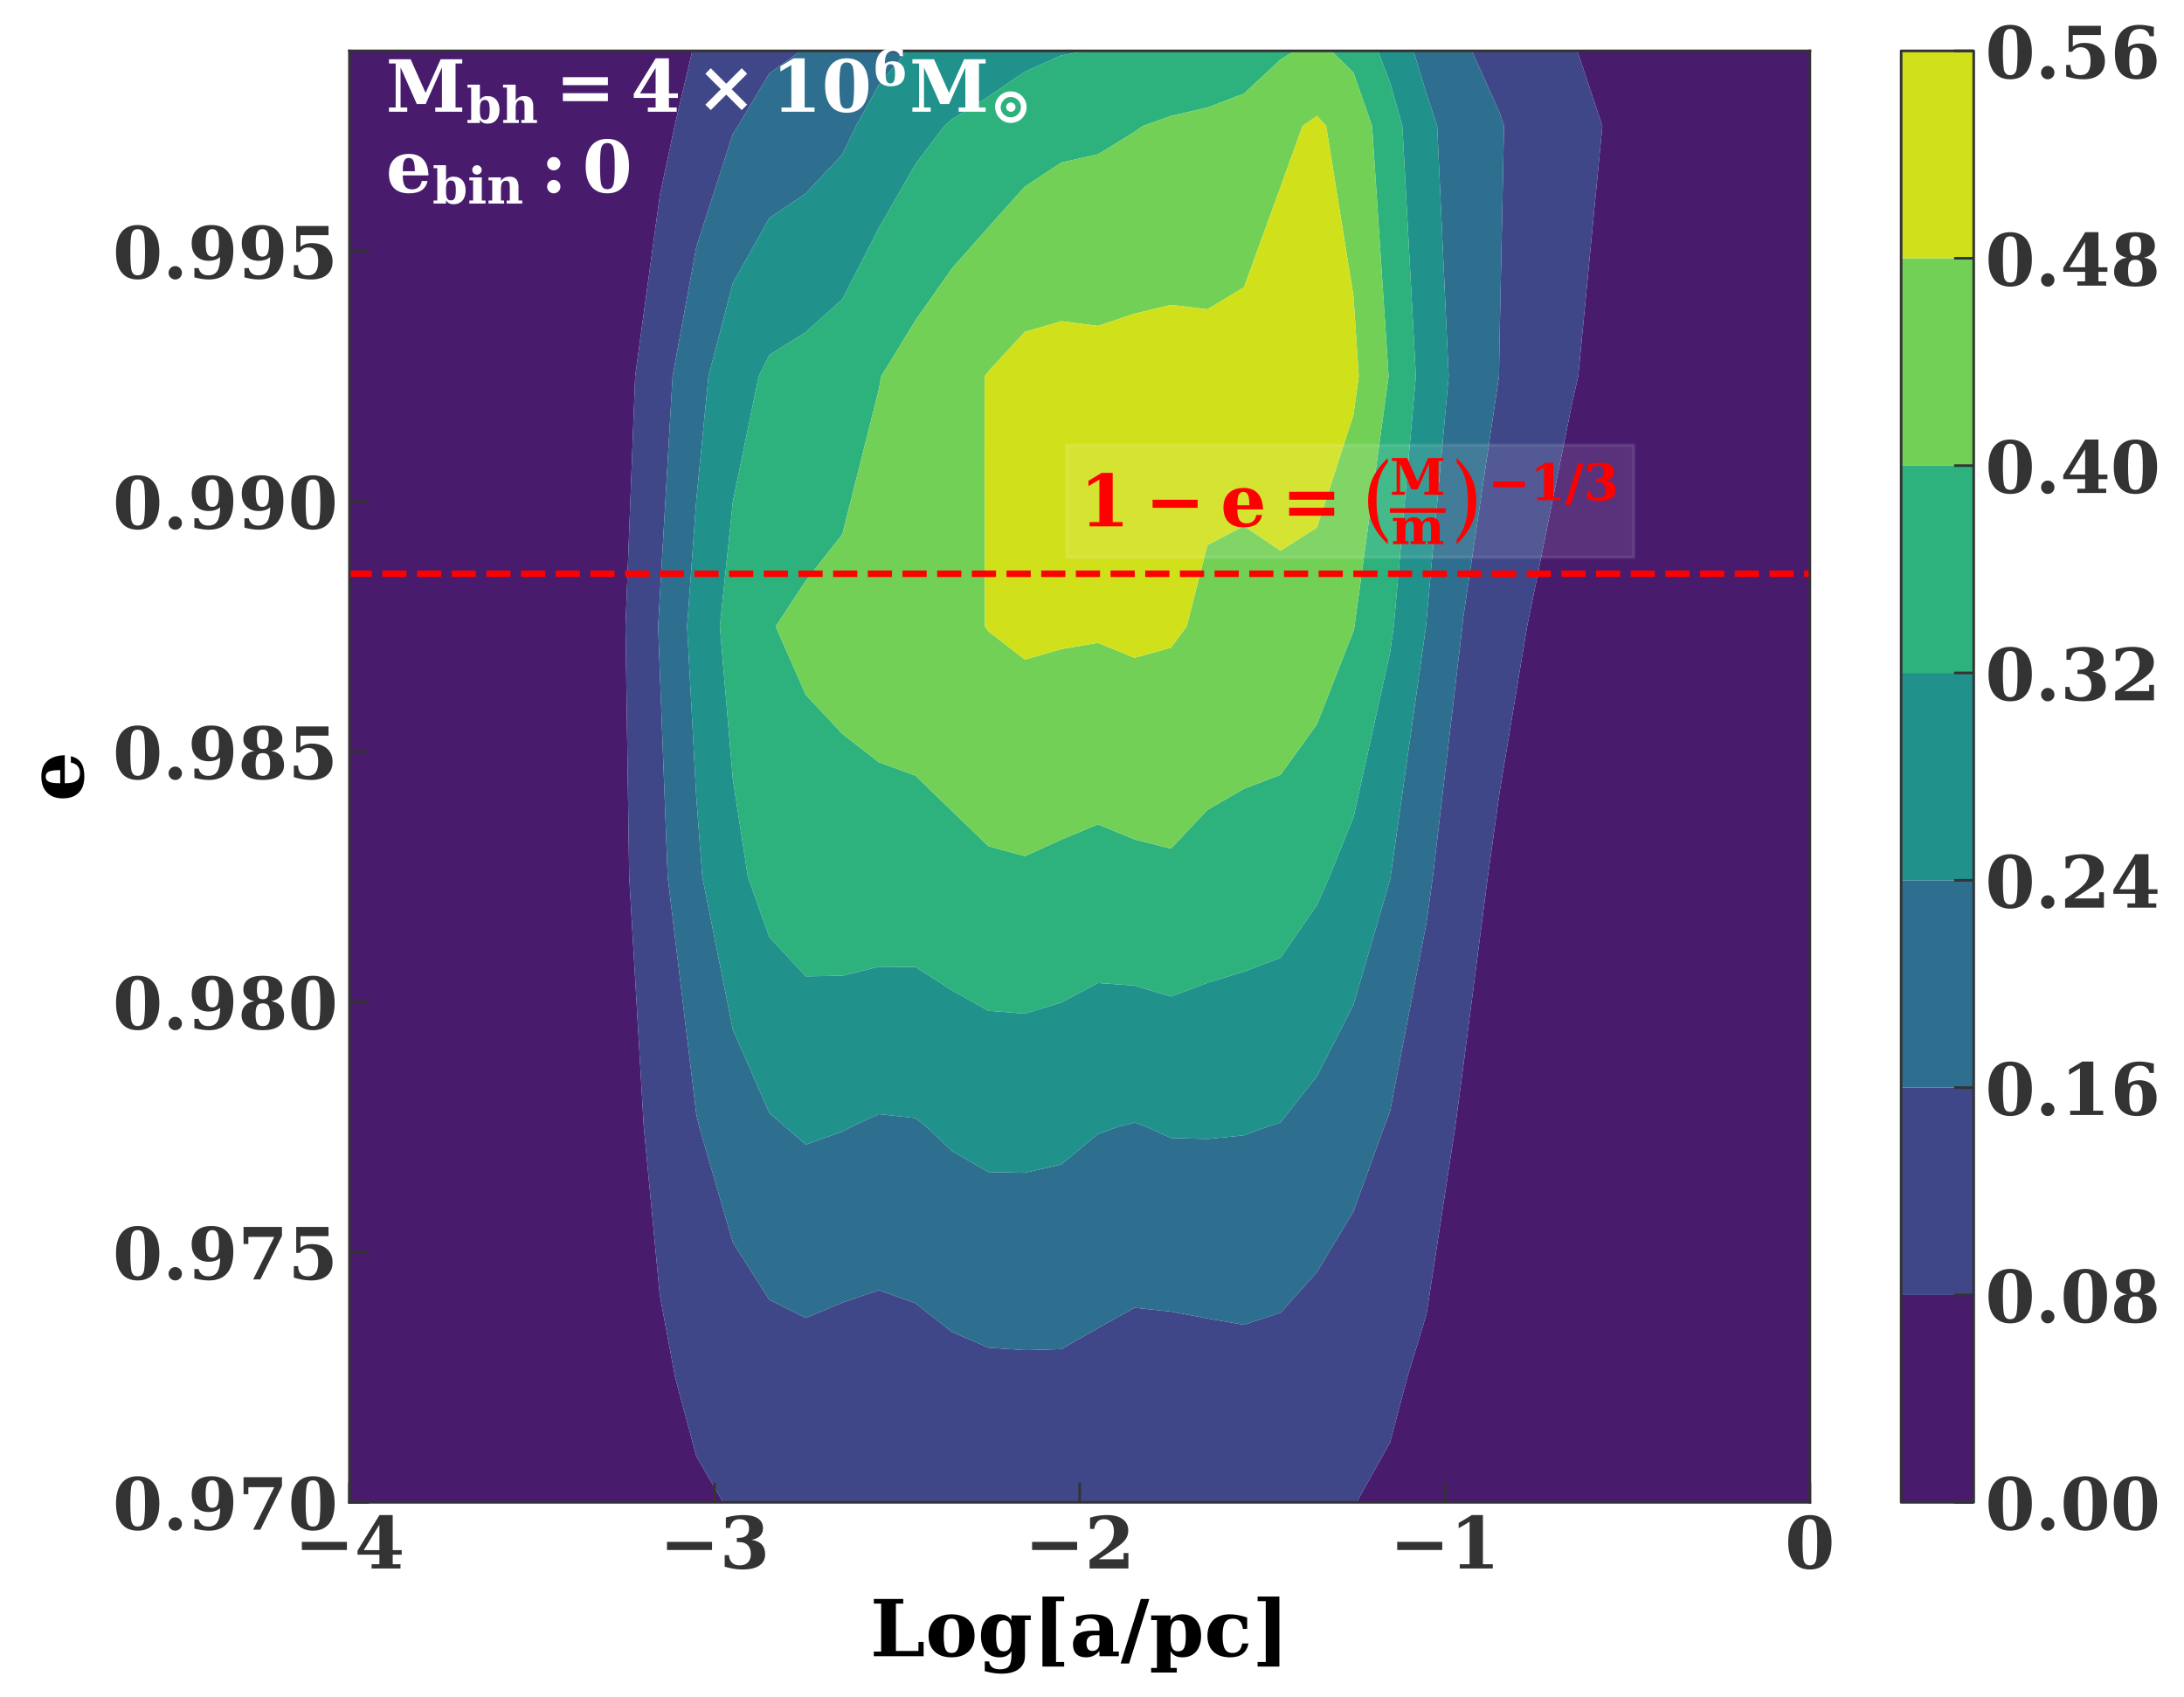 <?xml version="1.0" encoding="utf-8" standalone="no"?>
<!DOCTYPE svg PUBLIC "-//W3C//DTD SVG 1.1//EN"
  "http://www.w3.org/Graphics/SVG/1.1/DTD/svg11.dtd">
<!-- Created with matplotlib (https://matplotlib.org/) -->
<svg height="518.639pt" version="1.1" viewBox="0 0 667.571 518.639" width="667.571pt" xmlns="http://www.w3.org/2000/svg" xmlns:xlink="http://www.w3.org/1999/xlink">
 <defs>
  <style type="text/css">
*{stroke-linecap:butt;stroke-linejoin:round;}
  </style>
 </defs>
 <g id="figure_1">
  <g id="patch_1">
   <path d="M 0 518.639 
L 667.571 518.639 
L 667.571 0 
L 0 0 
z
" style="fill:#ffffff;"/>
  </g>
  <g id="axes_1">
   <g id="patch_2">
    <path d="M 106.815 459.078 
L 553.215 459.078 
L 553.215 15.558 
L 106.815 15.558 
z
" style="fill:#ffffff;"/>
   </g>
   <g id="PathCollection_1">
    <path clip-path="url(#pfbb2586322)" d="M 112.395 726.72 
L 123.555 726.72 
L 134.715 726.72 
L 145.875 726.72 
L 157.035 726.72 
L 168.195 726.72 
L 179.355 726.72 
L 190.515 726.72 
L 201.675 726.72 
L 212.835 726.72 
L 223.995 726.72 
L 235.155 726.72 
L 246.315 726.72 
L 257.475 726.72 
L 268.635 726.72 
L 279.795 726.72 
L 290.955 726.72 
L 302.115 726.72 
L 313.275 726.72 
L 324.435 726.72 
L 335.595 726.72 
L 346.755 726.72 
L 357.915 726.72 
L 369.075 726.72 
L 380.235 726.72 
L 391.395 726.72 
L 402.555 726.72 
L 413.715 726.72 
L 424.875 726.72 
L 436.035 726.72 
L 447.195 726.72 
L 458.355 726.72 
L 469.515 726.72 
L 480.675 726.72 
L 491.835 726.72 
L 502.995 726.72 
L 514.155 726.72 
L 525.315 726.72 
L 536.475 726.72 
L 547.635 726.72 
L 558.795 726.72 
L 569.955 726.72 
L 581.115 726.72 
L 592.275 726.72 
L 603.435 726.72 
L 603.435 650.251 
L 603.435 573.782 
L 603.435 497.313 
L 603.435 420.844 
L 603.435 344.375 
L 603.435 267.906 
L 603.435 191.437 
L 603.435 114.968 
L 603.435 38.499 
L 603.435 -37.97 
L 603.435 -114.439 
L 592.275 -114.439 
L 581.115 -114.439 
L 569.955 -114.439 
L 558.795 -114.439 
L 547.635 -114.439 
L 536.475 -114.439 
L 525.315 -114.439 
L 514.155 -114.439 
L 502.995 -114.439 
L 491.835 -114.439 
L 480.675 -114.439 
L 469.515 -114.439 
L 458.355 -114.439 
L 447.195 -114.439 
L 436.035 -114.439 
L 424.875 -114.439 
L 413.715 -114.439 
L 402.555 -114.439 
L 391.395 -114.439 
L 380.235 -114.439 
L 369.075 -114.439 
L 357.915 -114.439 
L 346.755 -114.439 
L 335.595 -114.439 
L 324.435 -114.439 
L 313.275 -114.439 
L 302.115 -114.439 
L 290.955 -114.439 
L 279.795 -114.439 
L 268.635 -114.439 
L 257.475 -114.439 
L 246.315 -114.439 
L 235.155 -114.439 
L 223.995 -114.439 
L 212.835 -114.439 
L 201.675 -114.439 
L 190.515 -114.439 
L 179.355 -114.439 
L 168.195 -114.439 
L 157.035 -114.439 
L 145.875 -114.439 
L 134.715 -114.439 
L 123.555 -114.439 
L 112.395 -114.439 
L 101.235 -114.439 
L 101.235 -37.97 
L 101.235 38.499 
L 101.235 114.968 
L 101.235 191.437 
L 101.235 267.906 
L 101.235 344.375 
L 101.235 420.844 
L 101.235 497.313 
L 101.235 573.782 
L 101.235 650.251 
L 101.235 726.72 
z
M 206.354 420.844 
L 201.675 395.739 
L 196.783 344.375 
L 192.321 267.906 
L 191.197 191.437 
L 194.148 114.968 
L 201.675 59.757 
L 206.195 38.499 
L 212.835 10.362 
L 223.995 -15.77 
L 235.155 -26.73 
L 246.315 -32.283 
L 254.348 -37.97 
L 257.475 -42.266 
L 268.635 -61.702 
L 279.795 -71.647 
L 290.955 -76.412 
L 302.115 -79.212 
L 313.275 -83.407 
L 324.435 -87.268 
L 335.595 -89.607 
L 346.755 -91.884 
L 357.915 -93.816 
L 369.075 -95.136 
L 380.235 -96.813 
L 391.395 -100.553 
L 402.555 -103.032 
L 413.715 -99.808 
L 424.875 -89.114 
L 436.035 -72.213 
L 447.195 -55.622 
L 458.355 -41.888 
L 460.507 -37.97 
L 469.515 -21.061 
L 480.675 11.187 
L 489.784 38.499 
L 482.409 114.968 
L 480.675 122.508 
L 469.515 178.087 
L 466.781 191.437 
L 458.355 242.206 
L 454.772 267.906 
L 447.195 326.469 
L 444.811 344.375 
L 436.035 401.587 
L 430.187 420.844 
L 424.875 440.797 
L 413.715 460.763 
L 402.555 471.537 
L 391.395 481.883 
L 380.235 489.011 
L 369.075 486.037 
L 357.915 483.052 
L 346.755 487.505 
L 335.595 493.709 
L 324.435 495.77 
L 313.275 496.642 
L 302.115 495.049 
L 290.955 493.087 
L 279.795 489.58 
L 268.635 480.301 
L 257.475 478.997 
L 246.315 483.37 
L 235.155 479.007 
L 223.995 464.191 
L 212.835 444.997 
z
" style="fill:#481b6d;"/>
   </g>
   <g id="PathCollection_2">
    <path clip-path="url(#pfbb2586322)" d="M 212.835 444.997 
L 223.995 464.191 
L 235.155 479.007 
L 246.315 483.37 
L 257.475 478.997 
L 268.635 480.301 
L 279.795 489.58 
L 290.955 493.087 
L 302.115 495.049 
L 313.275 496.642 
L 324.435 495.77 
L 335.595 493.709 
L 346.755 487.505 
L 357.915 483.052 
L 369.075 486.037 
L 380.235 489.011 
L 391.395 481.883 
L 402.555 471.537 
L 413.715 460.763 
L 424.875 440.797 
L 430.187 420.844 
L 436.035 401.587 
L 444.811 344.375 
L 447.195 326.469 
L 454.772 267.906 
L 458.355 242.206 
L 466.781 191.437 
L 469.515 178.087 
L 480.675 122.508 
L 482.409 114.968 
L 489.784 38.499 
L 480.675 11.187 
L 469.515 -21.061 
L 460.507 -37.97 
L 458.355 -41.888 
L 447.195 -55.622 
L 436.035 -72.213 
L 424.875 -89.114 
L 413.715 -99.808 
L 402.555 -103.032 
L 391.395 -100.553 
L 380.235 -96.813 
L 369.075 -95.136 
L 357.915 -93.816 
L 346.755 -91.884 
L 335.595 -89.607 
L 324.435 -87.268 
L 313.275 -83.407 
L 302.115 -79.212 
L 290.955 -76.412 
L 279.795 -71.647 
L 268.635 -61.702 
L 257.475 -42.266 
L 254.348 -37.97 
L 246.315 -32.283 
L 235.155 -26.73 
L 223.995 -15.77 
L 212.835 10.362 
L 206.195 38.499 
L 201.675 59.757 
L 194.148 114.968 
L 191.197 191.437 
L 192.321 267.906 
L 196.783 344.375 
L 201.675 395.739 
L 206.354 420.844 
z
M 213.749 344.375 
L 212.835 340.457 
L 204.084 267.906 
L 201.675 204.887 
L 201.176 191.437 
L 201.675 182.365 
L 205.588 114.968 
L 212.835 75.48 
L 223.995 40.947 
L 225.569 38.499 
L 235.155 22.432 
L 246.315 14.446 
L 257.475 3.495 
L 268.635 -12.317 
L 279.795 -22.051 
L 290.955 -27.331 
L 302.115 -30.549 
L 313.275 -34.989 
L 321.346 -37.97 
L 324.435 -39.871 
L 335.595 -44.052 
L 346.755 -48.307 
L 357.915 -52.018 
L 369.075 -54.547 
L 380.235 -57.807 
L 391.395 -65.08 
L 402.555 -69.875 
L 413.715 -63.51 
L 424.875 -42.252 
L 426.712 -37.97 
L 436.035 -16.866 
L 447.195 9.554 
L 458.355 34.369 
L 459.727 38.499 
L 458.355 104.135 
L 458.191 114.968 
L 447.195 189.183 
L 446.99 191.437 
L 437.97 267.906 
L 436.035 281.93 
L 424.875 339.651 
L 423.089 344.375 
L 413.715 370.188 
L 402.555 388.707 
L 391.395 401.16 
L 380.235 404.823 
L 369.075 402.893 
L 357.915 400.804 
L 346.755 399.622 
L 335.595 405.869 
L 324.435 412.25 
L 313.275 412.577 
L 302.115 411.818 
L 290.955 407.012 
L 279.795 398.228 
L 268.635 394.248 
L 257.475 398.066 
L 246.315 402.727 
L 235.155 397.196 
L 223.995 379.643 
z
" style="fill:#3f4788;"/>
   </g>
   <g id="PathCollection_3">
    <path clip-path="url(#pfbb2586322)" d="M 223.995 379.643 
L 235.155 397.196 
L 246.315 402.727 
L 257.475 398.066 
L 268.635 394.248 
L 279.795 398.228 
L 290.955 407.012 
L 302.115 411.818 
L 313.275 412.577 
L 324.435 412.25 
L 335.595 405.869 
L 346.755 399.622 
L 357.915 400.804 
L 369.075 402.893 
L 380.235 404.823 
L 391.395 401.16 
L 402.555 388.707 
L 413.715 370.188 
L 423.089 344.375 
L 424.875 339.651 
L 436.035 281.93 
L 437.97 267.906 
L 446.99 191.437 
L 447.195 189.183 
L 458.191 114.968 
L 458.355 104.135 
L 459.727 38.499 
L 458.355 34.369 
L 447.195 9.554 
L 436.035 -16.866 
L 426.712 -37.97 
L 424.875 -42.252 
L 413.715 -63.51 
L 402.555 -69.875 
L 391.395 -65.08 
L 380.235 -57.807 
L 369.075 -54.547 
L 357.915 -52.018 
L 346.755 -48.307 
L 335.595 -44.052 
L 324.435 -39.871 
L 321.346 -37.97 
L 313.275 -34.989 
L 302.115 -30.549 
L 290.955 -27.331 
L 279.795 -22.051 
L 268.635 -12.317 
L 257.475 3.495 
L 246.315 14.446 
L 235.155 22.432 
L 225.569 38.499 
L 223.995 40.947 
L 212.835 75.48 
L 205.588 114.968 
L 201.675 182.365 
L 201.176 191.437 
L 201.675 204.887 
L 204.084 267.906 
L 212.835 340.457 
L 213.749 344.375 
z
M 240.055 344.375 
L 235.155 340.113 
L 223.995 314.591 
L 214.66 267.906 
L 212.835 243.665 
L 210.024 191.437 
L 212.835 152.708 
L 216.557 114.968 
L 223.995 86.559 
L 235.155 66.664 
L 246.315 59.084 
L 257.475 47.166 
L 261.636 38.499 
L 268.635 25.909 
L 279.795 12.466 
L 290.955 4.571 
L 302.115 -0.508 
L 313.275 -6.541 
L 324.435 -11.078 
L 335.595 -13.444 
L 346.755 -16.604 
L 357.915 -19.677 
L 369.075 -21.802 
L 380.235 -24.843 
L 391.395 -32.045 
L 402.555 -37.057 
L 413.715 -30.204 
L 424.875 -7.886 
L 436.035 28.646 
L 439.298 38.499 
L 442.81 114.968 
L 436.035 189.424 
L 435.873 191.437 
L 425.056 267.906 
L 424.875 268.91 
L 413.715 307.034 
L 402.555 328.838 
L 391.395 343.029 
L 387.201 344.375 
L 380.235 346.944 
L 369.075 348.058 
L 357.915 347.752 
L 350.483 344.375 
L 346.755 343.038 
L 341.56 344.375 
L 335.595 346.55 
L 324.435 355.814 
L 313.275 358.383 
L 302.115 358.162 
L 290.955 351.71 
L 283.228 344.375 
L 279.795 341.654 
L 268.635 340.451 
L 260.163 344.375 
L 257.475 345.819 
L 246.315 349.742 
z
" style="fill:#2e6e8e;"/>
   </g>
   <g id="PathCollection_4">
    <path clip-path="url(#pfbb2586322)" d="M 246.315 349.742 
L 257.475 345.819 
L 260.163 344.375 
L 268.635 340.451 
L 279.795 341.654 
L 283.228 344.375 
L 290.955 351.71 
L 302.115 358.162 
L 313.275 358.383 
L 324.435 355.814 
L 335.595 346.55 
L 341.56 344.375 
L 346.755 343.038 
L 350.483 344.375 
L 357.915 347.752 
L 369.075 348.058 
L 380.235 346.944 
L 387.201 344.375 
L 391.395 343.029 
L 402.555 328.838 
L 413.715 307.034 
L 424.875 268.91 
L 425.056 267.906 
L 435.873 191.437 
L 436.035 189.424 
L 442.81 114.968 
L 439.298 38.499 
L 436.035 28.646 
L 424.875 -7.886 
L 413.715 -30.204 
L 402.555 -37.057 
L 391.395 -32.045 
L 380.235 -24.843 
L 369.075 -21.802 
L 357.915 -19.677 
L 346.755 -16.604 
L 335.595 -13.444 
L 324.435 -11.078 
L 313.275 -6.541 
L 302.115 -0.508 
L 290.955 4.571 
L 279.795 12.466 
L 268.635 25.909 
L 261.636 38.499 
L 257.475 47.166 
L 246.315 59.084 
L 235.155 66.664 
L 223.995 86.559 
L 216.557 114.968 
L 212.835 152.708 
L 210.024 191.437 
L 212.835 243.665 
L 214.66 267.906 
L 223.995 314.591 
L 235.155 340.113 
L 240.055 344.375 
z
M 228.593 267.906 
L 223.995 237.988 
L 220.032 191.437 
L 223.995 153.338 
L 231.912 114.968 
L 235.155 108.503 
L 246.315 101.504 
L 257.475 91.425 
L 268.635 69.672 
L 279.795 50.23 
L 288.663 38.499 
L 290.955 36.472 
L 302.115 29.534 
L 313.275 21.908 
L 324.435 16.938 
L 335.595 14.86 
L 346.755 11.407 
L 357.915 7.877 
L 369.075 5.529 
L 380.235 1.87 
L 391.395 -6.914 
L 402.555 -12.891 
L 413.715 -4.001 
L 424.875 25.223 
L 428.653 38.499 
L 432.781 114.968 
L 426.027 191.437 
L 424.875 199.552 
L 413.715 249.727 
L 406.356 267.906 
L 402.555 276.537 
L 391.395 292.666 
L 380.235 296.921 
L 369.075 300.325 
L 357.915 304.527 
L 346.755 301.168 
L 335.595 300.386 
L 324.435 306.329 
L 313.275 309.739 
L 302.115 308.882 
L 290.955 302.617 
L 279.795 295.481 
L 268.635 295.406 
L 257.475 298.173 
L 246.315 298.355 
L 235.155 286.365 
z
" style="fill:#21918c;"/>
   </g>
   <g id="PathCollection_5">
    <path clip-path="url(#pfbb2586322)" d="M 235.155 286.365 
L 246.315 298.355 
L 257.475 298.173 
L 268.635 295.406 
L 279.795 295.481 
L 290.955 302.617 
L 302.115 308.882 
L 313.275 309.739 
L 324.435 306.329 
L 335.595 300.386 
L 346.755 301.168 
L 357.915 304.527 
L 369.075 300.325 
L 380.235 296.921 
L 391.395 292.666 
L 402.555 276.537 
L 406.356 267.906 
L 413.715 249.727 
L 424.875 199.552 
L 426.027 191.437 
L 432.781 114.968 
L 428.653 38.499 
L 424.875 25.223 
L 413.715 -4.001 
L 402.555 -12.891 
L 391.395 -6.914 
L 380.235 1.87 
L 369.075 5.529 
L 357.915 7.877 
L 346.755 11.407 
L 335.595 14.86 
L 324.435 16.938 
L 313.275 21.908 
L 302.115 29.534 
L 290.955 36.472 
L 288.663 38.499 
L 279.795 50.23 
L 268.635 69.672 
L 257.475 91.425 
L 246.315 101.504 
L 235.155 108.503 
L 231.912 114.968 
L 223.995 153.338 
L 220.032 191.437 
L 223.995 237.988 
L 228.593 267.906 
z
M 237.091 191.437 
L 246.315 177.47 
L 257.475 163.266 
L 268.635 118.965 
L 269.38 114.968 
L 279.795 97.954 
L 290.955 82.038 
L 302.115 69.424 
L 313.275 57.004 
L 324.435 49.668 
L 335.595 47.144 
L 346.755 40.32 
L 349.293 38.499 
L 357.915 35.431 
L 369.075 32.86 
L 380.235 28.583 
L 391.395 18.217 
L 402.555 11.274 
L 413.715 22.202 
L 419.4 38.499 
L 424.441 114.968 
L 414.014 191.437 
L 413.715 192.822 
L 402.555 221.297 
L 391.395 236.794 
L 380.235 241.025 
L 369.075 247.48 
L 357.915 259.339 
L 346.755 256.498 
L 335.595 251.893 
L 324.435 256.565 
L 313.275 261.632 
L 302.115 258.575 
L 290.955 247.819 
L 279.795 236.989 
L 268.635 232.941 
L 257.475 224.263 
L 246.315 212.344 
z
" style="fill:#2db27d;"/>
   </g>
   <g id="PathCollection_6">
    <path clip-path="url(#pfbb2586322)" d="M 246.315 212.344 
L 257.475 224.263 
L 268.635 232.941 
L 279.795 236.989 
L 290.955 247.819 
L 302.115 258.575 
L 313.275 261.632 
L 324.435 256.565 
L 335.595 251.893 
L 346.755 256.498 
L 357.915 259.339 
L 369.075 247.48 
L 380.235 241.025 
L 391.395 236.794 
L 402.555 221.297 
L 413.715 192.822 
L 414.014 191.437 
L 424.441 114.968 
L 419.4 38.499 
L 413.715 22.202 
L 402.555 11.274 
L 391.395 18.217 
L 380.235 28.583 
L 369.075 32.86 
L 357.915 35.431 
L 349.293 38.499 
L 346.755 40.32 
L 335.595 47.144 
L 324.435 49.668 
L 313.275 57.004 
L 302.115 69.424 
L 290.955 82.038 
L 279.795 97.954 
L 269.38 114.968 
L 268.635 118.965 
L 257.475 163.266 
L 246.315 177.47 
L 237.091 191.437 
z
M 301.052 191.437 
L 300.974 114.968 
L 302.115 113.503 
L 313.275 101.401 
L 324.435 98.142 
L 335.595 99.588 
L 346.755 95.866 
L 357.915 93.164 
L 369.075 94.521 
L 380.235 87.776 
L 391.395 57.188 
L 398.134 38.499 
L 402.555 35.44 
L 405.354 38.499 
L 413.715 90.588 
L 415.328 114.968 
L 413.715 126.707 
L 402.555 161.161 
L 391.395 168.297 
L 380.235 160.706 
L 369.075 166.536 
L 362.712 191.437 
L 357.915 197.915 
L 346.755 201.014 
L 335.595 196.43 
L 324.435 198.34 
L 313.275 201.544 
L 302.115 192.936 
z
" style="fill:#73d056;"/>
   </g>
   <g id="PathCollection_7">
    <path clip-path="url(#pfbb2586322)" d="M 302.115 192.936 
L 313.275 201.544 
L 324.435 198.34 
L 335.595 196.43 
L 346.755 201.014 
L 357.915 197.915 
L 362.712 191.437 
L 369.075 166.536 
L 380.235 160.706 
L 391.395 168.297 
L 402.555 161.161 
L 413.715 126.707 
L 415.328 114.968 
L 413.715 90.588 
L 405.354 38.499 
L 402.555 35.44 
L 398.134 38.499 
L 391.395 57.188 
L 380.235 87.776 
L 369.075 94.521 
L 357.915 93.164 
L 346.755 95.866 
L 335.595 99.588 
L 324.435 98.142 
L 313.275 101.401 
L 302.115 113.503 
L 300.974 114.968 
L 301.052 191.437 
z
" style="fill:#d0e11c;"/>
   </g>
   <g id="matplotlib.axis_1">
    <g id="xtick_1">
     <g id="line2d_1">
      <defs>
       <path d="M 0 0 
L 0 -6 
" id="m11e3a2142d" style="stroke:#333333;stroke-width:0.8;"/>
      </defs>
      <g>
       <use style="fill:#333333;stroke:#333333;stroke-width:0.8;" x="106.815" xlink:href="#m11e3a2142d" y="459.078"/>
      </g>
     </g>
     <g id="text_1">
      <!-- −4 -->
      <defs>
       <path d="M 10.594 36.922 
L 73.188 36.922 
L 73.188 25.688 
L 10.594 25.688 
z
" id="DejaVuSerif-Bold-8722"/>
       <path d="M 63.812 0 
L 23.688 0 
L 23.688 5.906 
L 34.516 5.906 
L 34.516 19.188 
L 4.109 19.188 
L 4.109 24.812 
L 34.625 74.219 
L 52.984 74.219 
L 52.984 25.484 
L 65.484 25.484 
L 65.484 19.188 
L 52.984 19.188 
L 52.984 5.906 
L 63.812 5.906 
z
M 34.516 25.484 
L 34.516 60.891 
L 12.797 25.484 
z
" id="DejaVuSerif-Bold-52"/>
      </defs>
      <g style="fill:#333333;" transform="translate(89.944 479.295)scale(0.22 -0.22)">
       <use xlink:href="#DejaVuSerif-Bold-8722"/>
       <use x="83.789" xlink:href="#DejaVuSerif-Bold-52"/>
      </g>
     </g>
    </g>
    <g id="xtick_2">
     <g id="line2d_2">
      <g>
       <use style="fill:#333333;stroke:#333333;stroke-width:0.8;" x="218.415" xlink:href="#m11e3a2142d" y="459.078"/>
      </g>
     </g>
     <g id="text_2">
      <!-- −3 -->
      <defs>
       <path d="M 8.594 70.797 
Q 15.047 72.516 21.094 73.359 
Q 27.156 74.219 32.906 74.219 
Q 46.094 74.219 53.141 69.5 
Q 60.203 64.797 60.203 56 
Q 60.203 49.422 56.141 45.312 
Q 52.094 41.219 44.281 39.797 
Q 53.812 38.281 58.5 33.297 
Q 63.188 28.328 63.188 19.672 
Q 63.188 9.469 55.094 4.016 
Q 47.016 -1.422 31.688 -1.422 
Q 25.922 -1.422 19.797 -0.438 
Q 13.672 0.531 6.984 2.484 
L 6.984 18.5 
L 12.891 18.5 
Q 13.422 11.578 17.234 7.938 
Q 21.047 4.297 27.781 4.297 
Q 35.203 4.297 39.25 8.422 
Q 43.312 12.547 43.312 20.125 
Q 43.312 28.031 39.078 32.328 
Q 34.859 36.625 27.094 36.625 
L 23.875 36.625 
L 23.875 42.484 
L 26.422 42.484 
Q 33.594 42.484 37.203 45.797 
Q 40.828 49.125 40.828 55.719 
Q 40.828 61.922 37.422 65.203 
Q 34.031 68.5 27.688 68.5 
Q 21.922 68.5 18.547 65.344 
Q 15.188 62.203 14.5 56.203 
L 8.594 56.203 
z
" id="DejaVuSerif-Bold-51"/>
      </defs>
      <g style="fill:#333333;" transform="translate(201.544 479.295)scale(0.22 -0.22)">
       <use xlink:href="#DejaVuSerif-Bold-8722"/>
       <use x="83.789" xlink:href="#DejaVuSerif-Bold-51"/>
      </g>
     </g>
    </g>
    <g id="xtick_3">
     <g id="line2d_3">
      <g>
       <use style="fill:#333333;stroke:#333333;stroke-width:0.8;" x="330.015" xlink:href="#m11e3a2142d" y="459.078"/>
      </g>
     </g>
     <g id="text_3">
      <!-- −2 -->
      <defs>
       <path d="M 13.188 54.891 
L 7.328 54.891 
L 7.328 70.609 
Q 13.281 72.406 19.109 73.312 
Q 24.953 74.219 30.906 74.219 
Q 44.828 74.219 52.609 68.531 
Q 60.406 62.844 60.406 52.688 
Q 60.406 45.453 56.109 39.719 
Q 51.812 33.984 39.703 26.125 
L 19.391 12.797 
L 53.906 12.797 
L 53.906 21.391 
L 60.594 21.391 
L 60.594 0 
L 6.688 0 
L 6.688 11.922 
L 17.484 19.391 
Q 31.297 28.906 35.891 35.594 
Q 40.484 42.281 40.484 51.219 
Q 40.484 59.672 36.984 64.078 
Q 33.5 68.5 26.812 68.5 
Q 21.047 68.5 17.578 65.016 
Q 14.109 61.531 13.188 54.891 
z
" id="DejaVuSerif-Bold-50"/>
      </defs>
      <g style="fill:#333333;" transform="translate(313.144 479.295)scale(0.22 -0.22)">
       <use xlink:href="#DejaVuSerif-Bold-8722"/>
       <use x="83.789" xlink:href="#DejaVuSerif-Bold-50"/>
      </g>
     </g>
    </g>
    <g id="xtick_4">
     <g id="line2d_4">
      <g>
       <use style="fill:#333333;stroke:#333333;stroke-width:0.8;" x="441.615" xlink:href="#m11e3a2142d" y="459.078"/>
      </g>
     </g>
     <g id="text_4">
      <!-- −1 -->
      <defs>
       <path d="M 13.719 0 
L 13.719 5.906 
L 27.391 5.906 
L 27.391 64.891 
L 12.203 55.906 
L 12.203 63.188 
L 30.516 74.219 
L 45.906 74.219 
L 45.906 5.906 
L 59.625 5.906 
L 59.625 0 
z
" id="DejaVuSerif-Bold-49"/>
      </defs>
      <g style="fill:#333333;" transform="translate(424.744 479.295)scale(0.22 -0.22)">
       <use xlink:href="#DejaVuSerif-Bold-8722"/>
       <use x="83.789" xlink:href="#DejaVuSerif-Bold-49"/>
      </g>
     </g>
    </g>
    <g id="xtick_5">
     <g id="line2d_5">
      <g>
       <use style="fill:#333333;stroke:#333333;stroke-width:0.8;" x="553.215" xlink:href="#m11e3a2142d" y="459.078"/>
      </g>
     </g>
     <g id="text_5">
      <!-- 0 -->
      <defs>
       <path d="M 34.812 4.297 
Q 40.672 4.297 42.844 9.609 
Q 45.016 14.938 45.016 36.375 
Q 45.016 57.672 42.844 63.078 
Q 40.672 68.5 34.812 68.5 
Q 28.953 68.5 26.781 63.172 
Q 24.609 57.859 24.609 36.375 
Q 24.609 14.938 26.781 9.609 
Q 28.953 4.297 34.812 4.297 
z
M 34.812 -1.422 
Q 20.219 -1.422 12.453 8.312 
Q 4.688 18.062 4.688 36.375 
Q 4.688 54.688 12.453 64.453 
Q 20.219 74.219 34.812 74.219 
Q 49.359 74.219 57.125 64.453 
Q 64.891 54.688 64.891 36.375 
Q 64.891 18.062 57.125 8.312 
Q 49.359 -1.422 34.812 -1.422 
z
" id="DejaVuSerif-Bold-48"/>
      </defs>
      <g style="fill:#333333;" transform="translate(545.561 479.295)scale(0.22 -0.22)">
       <use xlink:href="#DejaVuSerif-Bold-48"/>
      </g>
     </g>
    </g>
    <g id="text_6">
     <!-- Log[a/pc] -->
     <defs>
      <path d="M 4.688 0 
L 4.688 5.906 
L 14.016 5.906 
L 14.016 67 
L 4.688 67 
L 4.688 72.906 
L 42.188 72.906 
L 42.188 67 
L 32.812 67 
L 32.812 6.688 
L 61.531 6.688 
L 61.531 18.219 
L 68.109 18.219 
L 68.109 0 
z
" id="DejaVuSerif-Bold-76"/>
      <path d="M 33.406 4.109 
Q 38.875 4.109 41.094 8.797 
Q 43.312 13.484 43.312 25.984 
Q 43.312 38.484 41.109 43.141 
Q 38.922 47.797 33.406 47.797 
Q 27.875 47.797 25.625 43.078 
Q 23.391 38.375 23.391 25.984 
Q 23.391 13.578 25.625 8.844 
Q 27.875 4.109 33.406 4.109 
z
M 33.406 -1.422 
Q 19.672 -1.422 11.891 5.875 
Q 4.109 13.188 4.109 25.984 
Q 4.109 38.812 11.891 46.062 
Q 19.672 53.328 33.406 53.328 
Q 47.172 53.328 54.938 46.062 
Q 62.703 38.812 62.703 25.984 
Q 62.703 13.188 54.906 5.875 
Q 47.125 -1.422 33.406 -1.422 
z
" id="DejaVuSerif-Bold-111"/>
      <path d="M 60.203 46 
L 60.203 0.688 
Q 60.203 -10.25 52.406 -16.234 
Q 44.625 -22.219 30.422 -22.219 
Q 25.25 -22.219 19.922 -21.406 
Q 14.594 -20.609 8.984 -19 
L 8.984 -6.594 
L 14.5 -6.594 
Q 15.234 -11.719 18.625 -14.203 
Q 22.016 -16.703 28.328 -16.703 
Q 36.328 -16.703 39.625 -12.859 
Q 42.922 -9.031 42.922 0.688 
L 42.922 6.594 
Q 40.719 2.547 36.984 0.562 
Q 33.25 -1.422 27.781 -1.422 
Q 16.75 -1.422 10.422 5.906 
Q 4.109 13.234 4.109 25.984 
Q 4.109 38.766 10.422 46.047 
Q 16.75 53.328 27.781 53.328 
Q 33.25 53.328 36.984 51.344 
Q 40.719 49.359 42.922 45.312 
L 42.922 51.906 
L 67.578 51.906 
L 67.578 46 
z
M 42.922 28.516 
Q 42.922 37.594 40.578 41.641 
Q 38.234 45.703 33.109 45.703 
Q 27.734 45.703 25.562 41.422 
Q 23.391 37.156 23.391 25.984 
Q 23.391 14.797 25.578 10.5 
Q 27.781 6.203 33.109 6.203 
Q 38.234 6.203 40.578 10.25 
Q 42.922 14.312 42.922 23.391 
z
" id="DejaVuSerif-Bold-103"/>
      <path d="M 12.5 75.984 
L 40.188 75.984 
L 40.188 70.125 
L 29.781 70.125 
L 29.781 -7.328 
L 40.188 -7.328 
L 40.188 -13.188 
L 12.5 -13.188 
z
" id="DejaVuSerif-Bold-91"/>
      <path d="M 55.078 31.891 
L 55.078 5.906 
L 62.5 5.906 
L 62.5 0 
L 37.797 0 
L 37.797 6.594 
Q 34.375 2.484 30.172 0.531 
Q 25.984 -1.422 20.609 -1.422 
Q 12.641 -1.422 8.375 2.844 
Q 4.109 7.125 4.109 15.094 
Q 4.109 23.828 10.234 28.172 
Q 16.359 32.516 28.719 32.516 
L 37.797 32.516 
L 37.797 35.594 
Q 37.797 41.891 34.812 44.891 
Q 31.844 47.906 25.594 47.906 
Q 20.406 47.906 17.594 45.781 
Q 14.797 43.656 13.625 38.812 
L 8.109 38.812 
L 8.109 50 
Q 12.75 51.656 17.719 52.484 
Q 22.703 53.328 28.219 53.328 
Q 42.141 53.328 48.609 48.141 
Q 55.078 42.969 55.078 31.891 
z
M 37.797 16.312 
L 37.797 26.703 
L 31.297 26.703 
Q 26.469 26.703 23.875 24.062 
Q 21.297 21.438 21.297 16.5 
Q 21.297 11.578 23.172 9.125 
Q 25.047 6.688 28.906 6.688 
Q 32.906 6.688 35.344 9.328 
Q 37.797 11.969 37.797 16.312 
z
" id="DejaVuSerif-Bold-97"/>
      <path d="M 25.688 72.906 
L 36.531 72.906 
L 10.797 -9.281 
L 0 -9.281 
z
" id="DejaVuSerif-Bold-47"/>
      <path d="M 27 28.516 
L 27 23.391 
Q 27 14.312 29.312 10.25 
Q 31.641 6.203 36.812 6.203 
Q 42.141 6.203 44.312 10.5 
Q 46.484 14.797 46.484 25.984 
Q 46.484 37.156 44.312 41.422 
Q 42.141 45.703 36.812 45.703 
Q 31.641 45.703 29.312 41.641 
Q 27 37.594 27 28.516 
z
M 9.719 46 
L 2.297 46 
L 2.297 51.906 
L 27 51.906 
L 27 45.312 
Q 29.203 49.359 32.906 51.344 
Q 36.625 53.328 42.094 53.328 
Q 53.172 53.328 59.547 46.016 
Q 65.922 38.719 65.922 25.984 
Q 65.922 13.234 59.547 5.906 
Q 53.172 -1.422 42.094 -1.422 
Q 36.625 -1.422 32.906 0.562 
Q 29.203 2.547 27 6.594 
L 27 -14.891 
L 35.016 -14.891 
L 35.016 -20.797 
L 2.297 -20.797 
L 2.297 -14.891 
L 9.719 -14.891 
z
" id="DejaVuSerif-Bold-112"/>
      <path d="M 56.391 16.219 
Q 54.547 7.328 48.797 2.953 
Q 43.062 -1.422 33.203 -1.422 
Q 19.344 -1.422 11.719 5.75 
Q 4.109 12.938 4.109 25.984 
Q 4.109 38.875 11.625 46.094 
Q 19.141 53.328 32.516 53.328 
Q 37.938 53.328 43.453 52.297 
Q 48.969 51.266 54.688 49.219 
L 54.688 34.812 
L 49.219 34.812 
Q 48.438 41.406 45.359 44.594 
Q 42.281 47.797 36.719 47.797 
Q 29.5 47.797 26.438 42.906 
Q 23.391 38.031 23.391 25.984 
Q 23.391 14.203 26.359 9.156 
Q 29.344 4.109 36.078 4.109 
Q 41.312 4.109 44.453 7.234 
Q 47.609 10.359 48.297 16.219 
z
" id="DejaVuSerif-Bold-99"/>
      <path d="M 34.812 75.984 
L 34.812 -13.188 
L 7.078 -13.188 
L 7.078 -7.328 
L 17.484 -7.328 
L 17.484 70.125 
L 7.078 70.125 
L 7.078 75.984 
z
" id="DejaVuSerif-Bold-93"/>
     </defs>
     <g transform="translate(265.971 506.106)scale(0.24 -0.24)">
      <use xlink:href="#DejaVuSerif-Bold-76"/>
      <use x="70.312" xlink:href="#DejaVuSerif-Bold-111"/>
      <use x="137.012" xlink:href="#DejaVuSerif-Bold-103"/>
      <use x="206.934" xlink:href="#DejaVuSerif-Bold-91"/>
      <use x="254.248" xlink:href="#DejaVuSerif-Bold-97"/>
      <use x="319.043" xlink:href="#DejaVuSerif-Bold-47"/>
      <use x="355.566" xlink:href="#DejaVuSerif-Bold-112"/>
      <use x="425.488" xlink:href="#DejaVuSerif-Bold-99"/>
      <use x="486.377" xlink:href="#DejaVuSerif-Bold-93"/>
     </g>
    </g>
   </g>
   <g id="matplotlib.axis_2">
    <g id="ytick_1">
     <g id="line2d_6">
      <defs>
       <path d="M 0 0 
L 6 0 
" id="me560b4dc1f" style="stroke:#333333;stroke-width:0.8;"/>
      </defs>
      <g>
       <use style="fill:#333333;stroke:#333333;stroke-width:0.8;" x="106.815" xlink:href="#me560b4dc1f" y="459.078"/>
      </g>
     </g>
     <g id="text_7">
      <!-- 0.970 -->
      <defs>
       <path d="M 8.109 7.906 
Q 8.109 11.719 10.844 14.453 
Q 13.578 17.188 17.391 17.188 
Q 21.234 17.188 23.969 14.453 
Q 26.703 11.719 26.703 7.906 
Q 26.703 4.047 23.969 1.312 
Q 21.234 -1.422 17.391 -1.422 
Q 13.578 -1.422 10.844 1.312 
Q 8.109 4.047 8.109 7.906 
z
" id="DejaVuSerif-Bold-46"/>
       <path d="M 34.078 68.5 
Q 29.047 68.5 26.922 64.234 
Q 24.812 59.969 24.812 49.422 
Q 24.812 38.875 26.922 34.594 
Q 29.047 30.328 34.078 30.328 
Q 39.109 30.328 41.25 34.594 
Q 43.406 38.875 43.406 49.422 
Q 43.406 59.969 41.25 64.234 
Q 39.109 68.5 34.078 68.5 
z
M 44.969 29.688 
Q 41.75 27.094 37.812 25.797 
Q 33.891 24.516 29.297 24.516 
Q 18.172 24.516 11.797 31.031 
Q 5.422 37.547 5.422 49.031 
Q 5.422 61.141 12.547 67.672 
Q 19.672 74.219 32.906 74.219 
Q 47.859 74.219 55.562 65.188 
Q 63.281 56.156 63.281 38.719 
Q 63.281 18.844 54.734 8.703 
Q 46.188 -1.422 29.391 -1.422 
Q 25 -1.422 19.969 -0.688 
Q 14.938 0.047 9.188 1.516 
L 9.188 14.406 
L 15.094 14.406 
Q 16.312 9.422 19.703 6.859 
Q 23.094 4.297 28.516 4.297 
Q 37.109 4.297 41.016 10.281 
Q 44.922 16.266 44.969 29.688 
z
" id="DejaVuSerif-Bold-57"/>
       <path d="M 61.281 60.5 
L 31.203 0 
L 21.297 0 
L 50.594 59.078 
L 14.594 59.078 
L 14.594 49.219 
L 7.906 49.219 
L 7.906 72.906 
L 61.281 72.906 
z
" id="DejaVuSerif-Bold-55"/>
      </defs>
      <g style="fill:#333333;" transform="translate(34.428 467.437)scale(0.22 -0.22)">
       <use xlink:href="#DejaVuSerif-Bold-48"/>
       <use x="69.58" xlink:href="#DejaVuSerif-Bold-46"/>
       <use x="104.395" xlink:href="#DejaVuSerif-Bold-57"/>
       <use x="173.975" xlink:href="#DejaVuSerif-Bold-55"/>
       <use x="243.555" xlink:href="#DejaVuSerif-Bold-48"/>
      </g>
     </g>
    </g>
    <g id="ytick_2">
     <g id="line2d_7">
      <g>
       <use style="fill:#333333;stroke:#333333;stroke-width:0.8;" x="106.815" xlink:href="#me560b4dc1f" y="382.609"/>
      </g>
     </g>
     <g id="text_8">
      <!-- 0.975 -->
      <defs>
       <path d="M 56.391 72.906 
L 56.391 60.109 
L 17.391 60.109 
L 17.391 44.094 
Q 20.609 46.578 24.562 47.844 
Q 28.516 49.125 32.906 49.125 
Q 46.391 49.125 54.203 42.312 
Q 62.016 35.5 62.016 23.781 
Q 62.016 11.859 54.203 5.219 
Q 46.391 -1.422 32.328 -1.422 
Q 26.375 -1.422 20.484 -0.438 
Q 14.594 0.531 8.203 2.594 
L 8.203 18.5 
L 14.062 18.5 
Q 14.359 11.328 17.797 7.812 
Q 21.234 4.297 27.984 4.297 
Q 35.156 4.297 38.625 9.109 
Q 42.094 13.922 42.094 23.781 
Q 42.094 33.5 38.688 38.297 
Q 35.297 43.109 28.422 43.109 
Q 24.703 43.109 21.797 41.578 
Q 18.891 40.047 16.406 36.812 
L 11.531 36.812 
L 11.531 72.906 
z
" id="DejaVuSerif-Bold-53"/>
      </defs>
      <g style="fill:#333333;" transform="translate(34.428 390.968)scale(0.22 -0.22)">
       <use xlink:href="#DejaVuSerif-Bold-48"/>
       <use x="69.58" xlink:href="#DejaVuSerif-Bold-46"/>
       <use x="104.395" xlink:href="#DejaVuSerif-Bold-57"/>
       <use x="173.975" xlink:href="#DejaVuSerif-Bold-55"/>
       <use x="243.555" xlink:href="#DejaVuSerif-Bold-53"/>
      </g>
     </g>
    </g>
    <g id="ytick_3">
     <g id="line2d_8">
      <g>
       <use style="fill:#333333;stroke:#333333;stroke-width:0.8;" x="106.815" xlink:href="#me560b4dc1f" y="306.14"/>
      </g>
     </g>
     <g id="text_9">
      <!-- 0.980 -->
      <defs>
       <path d="M 46.484 38.812 
Q 55.172 37.406 59.688 32.422 
Q 64.203 27.438 64.203 19.391 
Q 64.203 9.328 56.609 3.953 
Q 49.031 -1.422 34.719 -1.422 
Q 20.406 -1.422 12.781 3.953 
Q 5.172 9.328 5.172 19.391 
Q 5.172 27.438 9.719 32.422 
Q 14.266 37.406 22.906 38.812 
Q 15.234 40.578 11.422 44.703 
Q 7.625 48.828 7.625 55.172 
Q 7.625 64.453 14.547 69.328 
Q 21.484 74.219 34.719 74.219 
Q 47.906 74.219 54.859 69.328 
Q 61.812 64.453 61.812 55.172 
Q 61.812 48.828 57.984 44.703 
Q 54.156 40.578 46.484 38.812 
z
M 42.922 54.984 
Q 42.922 62.703 41.062 65.594 
Q 39.203 68.5 34.719 68.5 
Q 30.172 68.5 28.344 65.594 
Q 26.516 62.703 26.516 54.984 
Q 26.516 47.312 28.344 44.453 
Q 30.172 41.609 34.719 41.609 
Q 39.266 41.609 41.094 44.453 
Q 42.922 47.312 42.922 54.984 
z
M 44.828 20.219 
Q 44.828 29.156 42.547 32.516 
Q 40.281 35.891 34.719 35.891 
Q 29.109 35.891 26.859 32.516 
Q 24.609 29.156 24.609 20.219 
Q 24.609 11.188 26.875 7.734 
Q 29.156 4.297 34.719 4.297 
Q 40.234 4.297 42.531 7.734 
Q 44.828 11.188 44.828 20.219 
z
" id="DejaVuSerif-Bold-56"/>
      </defs>
      <g style="fill:#333333;" transform="translate(34.428 314.499)scale(0.22 -0.22)">
       <use xlink:href="#DejaVuSerif-Bold-48"/>
       <use x="69.58" xlink:href="#DejaVuSerif-Bold-46"/>
       <use x="104.395" xlink:href="#DejaVuSerif-Bold-57"/>
       <use x="173.975" xlink:href="#DejaVuSerif-Bold-56"/>
       <use x="243.555" xlink:href="#DejaVuSerif-Bold-48"/>
      </g>
     </g>
    </g>
    <g id="ytick_4">
     <g id="line2d_9">
      <g>
       <use style="fill:#333333;stroke:#333333;stroke-width:0.8;" x="106.815" xlink:href="#me560b4dc1f" y="229.671"/>
      </g>
     </g>
     <g id="text_10">
      <!-- 0.985 -->
      <g style="fill:#333333;" transform="translate(34.428 238.03)scale(0.22 -0.22)">
       <use xlink:href="#DejaVuSerif-Bold-48"/>
       <use x="69.58" xlink:href="#DejaVuSerif-Bold-46"/>
       <use x="104.395" xlink:href="#DejaVuSerif-Bold-57"/>
       <use x="173.975" xlink:href="#DejaVuSerif-Bold-56"/>
       <use x="243.555" xlink:href="#DejaVuSerif-Bold-53"/>
      </g>
     </g>
    </g>
    <g id="ytick_5">
     <g id="line2d_10">
      <g>
       <use style="fill:#333333;stroke:#333333;stroke-width:0.8;" x="106.815" xlink:href="#me560b4dc1f" y="153.202"/>
      </g>
     </g>
     <g id="text_11">
      <!-- 0.990 -->
      <g style="fill:#333333;" transform="translate(34.428 161.561)scale(0.22 -0.22)">
       <use xlink:href="#DejaVuSerif-Bold-48"/>
       <use x="69.58" xlink:href="#DejaVuSerif-Bold-46"/>
       <use x="104.395" xlink:href="#DejaVuSerif-Bold-57"/>
       <use x="173.975" xlink:href="#DejaVuSerif-Bold-57"/>
       <use x="243.555" xlink:href="#DejaVuSerif-Bold-48"/>
      </g>
     </g>
    </g>
    <g id="ytick_6">
     <g id="line2d_11">
      <g>
       <use style="fill:#333333;stroke:#333333;stroke-width:0.8;" x="106.815" xlink:href="#me560b4dc1f" y="76.733"/>
      </g>
     </g>
     <g id="text_12">
      <!-- 0.995 -->
      <g style="fill:#333333;" transform="translate(34.428 85.092)scale(0.22 -0.22)">
       <use xlink:href="#DejaVuSerif-Bold-48"/>
       <use x="69.58" xlink:href="#DejaVuSerif-Bold-46"/>
       <use x="104.395" xlink:href="#DejaVuSerif-Bold-57"/>
       <use x="173.975" xlink:href="#DejaVuSerif-Bold-57"/>
       <use x="243.555" xlink:href="#DejaVuSerif-Bold-53"/>
      </g>
     </g>
    </g>
    <g id="text_13">
     <!-- e -->
     <defs>
      <path d="M 40.094 29.297 
Q 40.094 39.547 38.188 43.672 
Q 36.281 47.797 31.688 47.797 
Q 27.25 47.797 25.312 43.75 
Q 23.391 39.703 23.391 30.172 
L 23.391 29.297 
z
M 59.078 23.484 
L 23.391 23.484 
L 23.391 23.094 
Q 23.391 13.031 26.406 8.562 
Q 29.438 4.109 36.188 4.109 
Q 41.797 4.109 45.266 7.078 
Q 48.734 10.062 49.703 15.719 
L 57.812 15.719 
Q 55.719 6.891 49.469 2.734 
Q 43.219 -1.422 31.984 -1.422 
Q 18.5 -1.422 11.297 5.688 
Q 4.109 12.797 4.109 25.984 
Q 4.109 38.875 11.469 46.094 
Q 18.844 53.328 31.984 53.328 
Q 44.875 53.328 51.75 45.734 
Q 58.641 38.141 59.078 23.484 
z
" id="DejaVuSerif-Bold-101"/>
     </defs>
     <g transform="translate(25.436 244.953)rotate(-90)scale(0.24 -0.24)">
      <use xlink:href="#DejaVuSerif-Bold-101"/>
     </g>
    </g>
   </g>
   <g id="line2d_12">
    <path clip-path="url(#pfbb2586322)" d="M 95.655 175.335 
L 106.815 175.335 
L 117.975 175.335 
L 129.135 175.335 
L 140.295 175.335 
L 151.455 175.335 
L 162.615 175.335 
L 173.775 175.335 
L 184.935 175.335 
L 196.095 175.335 
L 207.255 175.335 
L 218.415 175.335 
L 229.575 175.335 
L 240.735 175.335 
L 251.895 175.335 
L 263.055 175.335 
L 274.215 175.335 
L 285.375 175.335 
L 296.535 175.335 
L 307.695 175.335 
L 318.855 175.335 
L 330.015 175.335 
L 341.175 175.335 
L 352.335 175.335 
L 363.495 175.335 
L 374.655 175.335 
L 385.815 175.335 
L 396.975 175.335 
L 408.135 175.335 
L 419.295 175.335 
L 430.455 175.335 
L 441.615 175.335 
L 452.775 175.335 
L 463.935 175.335 
L 475.095 175.335 
L 486.255 175.335 
L 497.415 175.335 
L 508.575 175.335 
L 519.735 175.335 
L 530.895 175.335 
L 542.055 175.335 
L 553.215 175.335 
L 564.375 175.335 
L 575.535 175.335 
L 586.695 175.335 
L 597.855 175.335 
L 609.015 175.335 
" style="fill:none;stroke:#ff0000;stroke-dasharray:7.4,3.2;stroke-dashoffset:0;stroke-width:2;"/>
   </g>
   <g id="text_14">
    <g id="patch_3">
     <path d="M 326.055 170.319 
L 499.415 170.319 
L 499.415 135.999 
L 326.055 135.999 
z
" style="fill:#ffffff;opacity:0.1;stroke:#ffffff;stroke-linejoin:miter;"/>
    </g>
    <!-- $1-e=\left(\frac{M}{m}\right)^{-1/3}$ -->
    <defs>
     <path d="M 10.594 25.781 
L 73.188 25.781 
L 73.188 14.703 
L 10.594 14.703 
z
M 10.594 48 
L 73.188 48 
L 73.188 36.922 
L 10.594 36.922 
z
" id="DejaVuSerif-Bold-61"/>
     <path d="M 43.906 -6.297 
L 43.906 -12.594 
Q 29.594 0.906 22.688 15.25 
Q 15.797 29.594 15.797 48.906 
Q 15.797 67.906 22.75 82.453 
Q 29.703 97 43.906 110.406 
L 43.906 104.094 
Q 36.203 94.703 32 82.203 
Q 27.797 69.703 27.797 48.906 
Q 27.797 34.406 30.141 23.344 
Q 32.5 12.297 35.703 6.047 
Q 38.906 -0.203 43.906 -6.297 
z
" id="STIXSizeOneSym-Bold-40"/>
     <path d="M 4.203 0 
L 4.203 5.906 
L 13.484 5.906 
L 13.484 67 
L 4.203 67 
L 4.203 72.906 
L 34.281 72.906 
L 55.078 26.125 
L 75.984 72.906 
L 106 72.906 
L 106 67 
L 96.688 67 
L 96.688 5.906 
L 106 5.906 
L 106 0 
L 68.5 0 
L 68.5 5.906 
L 77.781 5.906 
L 77.781 61.531 
L 55.172 10.688 
L 42.828 10.688 
L 20.312 61.531 
L 20.312 5.906 
L 29.594 5.906 
L 29.594 0 
z
" id="DejaVuSerif-Bold-77"/>
     <path d="M 60.688 43.406 
Q 64.312 48.578 68.5 50.953 
Q 72.703 53.328 78.328 53.328 
Q 87.25 53.328 91.672 48.266 
Q 96.094 43.219 96.094 33.016 
L 96.094 5.906 
L 103.516 5.906 
L 103.516 0 
L 72.609 0 
L 72.609 5.906 
L 78.812 5.906 
L 78.812 30.422 
Q 78.812 40.141 77.312 42.672 
Q 75.828 45.219 71.781 45.219 
Q 67.188 45.219 64.641 41.672 
Q 62.109 38.141 62.109 31.594 
L 62.109 5.906 
L 68.312 5.906 
L 68.312 0 
L 38.625 0 
L 38.625 5.906 
L 44.828 5.906 
L 44.828 30.422 
Q 44.828 40.141 43.312 42.672 
Q 41.797 45.219 37.797 45.219 
Q 33.156 45.219 30.609 41.672 
Q 28.078 38.141 28.078 31.594 
L 28.078 5.906 
L 34.281 5.906 
L 34.281 0 
L 3.422 0 
L 3.422 5.906 
L 10.797 5.906 
L 10.797 46 
L 3.422 46 
L 3.422 51.906 
L 28.078 51.906 
L 28.078 44.578 
Q 31.109 49.125 35.016 51.219 
Q 38.922 53.328 44.281 53.328 
Q 50.641 53.328 54.594 50.906 
Q 58.547 48.484 60.688 43.406 
z
" id="DejaVuSerif-Bold-109"/>
     <path d="M 2.906 104.094 
L 2.906 110.406 
Q 17.203 96.906 24.094 82.547 
Q 31 68.203 31 48.906 
Q 31 29.906 24.047 15.344 
Q 17.094 0.797 2.906 -12.594 
L 2.906 -6.297 
Q 10.594 3.094 14.797 15.594 
Q 19 28.094 19 48.906 
Q 19 63.406 16.641 74.453 
Q 14.297 85.5 11.094 91.75 
Q 7.906 98 2.906 104.094 
z
" id="STIXSizeOneSym-Bold-41"/>
    </defs>
    <g style="fill:#ff0000;" transform="translate(330.015 160.859)scale(0.22 -0.22)">
     <use transform="translate(0 0.114)" xlink:href="#DejaVuSerif-Bold-49"/>
     <use transform="translate(90.742 0.114)" xlink:href="#DejaVuSerif-Bold-8722"/>
     <use transform="translate(195.693 0.114)" xlink:href="#DejaVuSerif-Bold-101"/>
     <use transform="translate(280.479 0.114)" xlink:href="#DejaVuSerif-Bold-61"/>
     <use transform="translate(385.43 -12.364)scale(0.972)" xlink:href="#STIXSizeOneSym-Bold-40"/>
     <use transform="translate(430.935 43.966)scale(0.7)" xlink:href="#DejaVuSerif-Bold-77"/>
     <use transform="translate(432.935 -24.614)scale(0.7)" xlink:href="#DejaVuSerif-Bold-109"/>
     <use transform="translate(520.921 -12.364)scale(0.972)" xlink:href="#STIXSizeOneSym-Bold-41"/>
     <use transform="translate(567.335 36.448)scale(0.7)" xlink:href="#DejaVuSerif-Bold-8722"/>
     <use transform="translate(625.987 36.448)scale(0.7)" xlink:href="#DejaVuSerif-Bold-49"/>
     <use transform="translate(674.693 36.448)scale(0.7)" xlink:href="#DejaVuSerif-Bold-47"/>
     <use transform="translate(700.26 36.448)scale(0.7)" xlink:href="#DejaVuSerif-Bold-51"/>
     <path d="M 430.935 18.966 
L 430.935 25.216 
L 508.421 25.216 
L 508.421 18.966 
L 430.935 18.966 
z
"/>
    </g>
   </g>
   <g id="patch_4">
    <path d="M 106.815 459.078 
L 106.815 15.558 
" style="fill:none;stroke:#333333;stroke-linecap:square;stroke-linejoin:miter;stroke-width:0.8;"/>
   </g>
   <g id="patch_5">
    <path d="M 553.215 459.078 
L 553.215 15.558 
" style="fill:none;stroke:#333333;stroke-linecap:square;stroke-linejoin:miter;stroke-width:0.8;"/>
   </g>
   <g id="patch_6">
    <path d="M 106.815 459.078 
L 553.215 459.078 
" style="fill:none;stroke:#333333;stroke-linecap:square;stroke-linejoin:miter;stroke-width:0.8;"/>
   </g>
   <g id="patch_7">
    <path d="M 106.815 15.558 
L 553.215 15.558 
" style="fill:none;stroke:#333333;stroke-linecap:square;stroke-linejoin:miter;stroke-width:0.8;"/>
   </g>
   <g id="text_15">
    <!-- $M_{bh}=4\times 10^6 M_{\odot}$ -->
    <defs>
     <path d="M 9.719 5.906 
L 9.719 70.125 
L 2.297 70.125 
L 2.297 75.984 
L 27 75.984 
L 27 45.312 
Q 29.203 49.359 32.906 51.344 
Q 36.625 53.328 42.094 53.328 
Q 53.172 53.328 59.547 46.016 
Q 65.922 38.719 65.922 25.984 
Q 65.922 13.234 59.547 5.906 
Q 53.172 -1.422 42.094 -1.422 
Q 36.625 -1.422 32.906 0.562 
Q 29.203 2.547 27 6.594 
L 27 0 
L 2.297 0 
L 2.297 5.906 
z
M 27 23.391 
Q 27 14.312 29.312 10.25 
Q 31.641 6.203 36.812 6.203 
Q 42.141 6.203 44.312 10.5 
Q 46.484 14.797 46.484 25.984 
Q 46.484 37.156 44.312 41.422 
Q 42.141 45.703 36.812 45.703 
Q 31.641 45.703 29.312 41.641 
Q 27 37.594 27 28.516 
z
" id="DejaVuSerif-Bold-98"/>
     <path d="M 3.422 0 
L 3.422 5.906 
L 10.797 5.906 
L 10.797 70.125 
L 3.078 70.125 
L 3.078 75.984 
L 28.078 75.984 
L 28.078 44.578 
Q 31.203 49.219 35.203 51.266 
Q 39.203 53.328 45.312 53.328 
Q 54.047 53.328 58.516 48.172 
Q 62.984 43.016 62.984 33.016 
L 62.984 5.906 
L 70.406 5.906 
L 70.406 0 
L 39.406 0 
L 39.406 5.906 
L 45.703 5.906 
L 45.703 33.5 
Q 45.703 40.094 44.016 42.656 
Q 42.328 45.219 38.188 45.219 
Q 32.953 45.219 30.516 41.375 
Q 28.078 37.547 28.078 29.203 
L 28.078 5.906 
L 34.422 5.906 
L 34.422 0 
z
" id="DejaVuSerif-Bold-104"/>
     <path d="M 70.906 52.781 
L 49.422 31.297 
L 70.906 9.812 
L 63.375 2.297 
L 41.891 23.781 
L 20.406 2.297 
L 12.891 9.812 
L 34.422 31.297 
L 12.891 52.781 
L 20.406 60.406 
L 41.891 38.922 
L 63.375 60.406 
z
" id="DejaVuSerif-Bold-215"/>
     <path d="M 24.609 43.219 
Q 27.781 45.75 31.703 47.016 
Q 35.641 48.297 40.281 48.297 
Q 51.469 48.297 57.828 41.75 
Q 64.203 35.203 64.203 23.781 
Q 64.203 11.719 57.031 5.141 
Q 49.859 -1.422 36.625 -1.422 
Q 21.688 -1.422 13.984 7.594 
Q 6.297 16.609 6.297 34.078 
Q 6.297 53.953 14.844 64.078 
Q 23.391 74.219 40.188 74.219 
Q 44.578 74.219 49.609 73.484 
Q 54.641 72.75 60.406 71.297 
L 60.406 58.406 
L 54.5 58.406 
Q 53.266 63.375 49.875 65.938 
Q 46.484 68.5 41.109 68.5 
Q 32.422 68.5 28.531 62.547 
Q 24.656 56.594 24.609 43.219 
z
M 35.5 4.297 
Q 40.531 4.297 42.672 8.562 
Q 44.828 12.844 44.828 23.391 
Q 44.828 33.938 42.672 38.203 
Q 40.531 42.484 35.5 42.484 
Q 30.469 42.484 28.344 38.203 
Q 26.219 33.938 26.219 23.391 
Q 26.219 12.844 28.344 8.562 
Q 30.469 4.297 35.5 4.297 
z
" id="DejaVuSerif-Bold-54"/>
     <path d="M 38.094 22.125 
Q 32.625 27.547 32.625 31.344 
Q 32.625 35.156 35.359 37.891 
Q 38.094 40.625 41.891 40.625 
Q 45.75 40.625 48.484 37.891 
Q 51.219 35.156 51.219 31.344 
Q 51.219 27.547 48.484 24.828 
Q 45.75 22.125 41.891 22.125 
Q 38.094 22.125 32.625 27.547 
z
M 27.203 46.047 
Q 21.781 36.766 21.781 31.344 
Q 21.781 25.922 24.484 21.281 
Q 27.203 16.656 31.828 13.938 
Q 36.469 11.234 41.891 11.234 
Q 47.312 11.234 51.953 13.938 
Q 56.594 16.656 59.297 21.281 
Q 62.016 25.922 62.016 31.344 
Q 62.016 36.766 59.297 41.406 
Q 56.594 46.047 51.953 48.75 
Q 47.312 51.469 41.891 51.469 
Q 36.469 51.469 31.828 48.75 
Q 27.203 46.047 21.781 36.766 
z
M 18.953 8.406 
Q 10.547 22.859 10.547 31.344 
Q 10.547 39.844 14.75 47.062 
Q 18.953 54.297 26.172 58.5 
Q 33.406 62.703 41.891 62.703 
Q 50.391 62.703 57.609 58.5 
Q 64.844 54.297 69.047 47.062 
Q 73.25 39.844 73.25 31.344 
Q 73.25 22.859 69.047 15.625 
Q 64.844 8.406 57.609 4.203 
Q 50.391 0 41.891 0 
Q 33.406 0 26.172 4.203 
Q 18.953 8.406 10.547 22.859 
z
" id="DejaVuSerif-Bold-8857"/>
    </defs>
    <g style="fill:#ffffff;" transform="translate(117.975 34.303)scale(0.22 -0.22)">
     <use transform="translate(0 0.713)" xlink:href="#DejaVuSerif-Bold-77"/>
     <use transform="translate(111.602 -14.859)scale(0.7)" xlink:href="#DejaVuSerif-Bold-98"/>
     <use transform="translate(160.547 -14.859)scale(0.7)" xlink:href="#DejaVuSerif-Bold-104"/>
     <use transform="translate(235.198 0.713)" xlink:href="#DejaVuSerif-Bold-61"/>
     <use transform="translate(340.149 0.713)" xlink:href="#DejaVuSerif-Bold-52"/>
     <use transform="translate(430.891 0.713)" xlink:href="#DejaVuSerif-Bold-215"/>
     <use transform="translate(535.843 0.713)" xlink:href="#DejaVuSerif-Bold-49"/>
     <use transform="translate(605.423 0.713)" xlink:href="#DejaVuSerif-Bold-48"/>
     <use transform="translate(675.911 37.047)scale(0.7)" xlink:href="#DejaVuSerif-Bold-54"/>
     <use transform="translate(727.212 0.713)" xlink:href="#DejaVuSerif-Bold-77"/>
     <use transform="translate(838.814 -14.859)scale(0.7)" xlink:href="#DejaVuSerif-Bold-8857"/>
    </g>
    <!-- $e_{bin}: 0$ -->
    <defs>
     <path d="M 9.188 66.609 
Q 9.188 70.562 11.922 73.266 
Q 14.656 75.984 18.609 75.984 
Q 22.469 75.984 25.172 73.266 
Q 27.875 70.562 27.875 66.609 
Q 27.875 62.75 25.172 60.031 
Q 22.469 57.328 18.609 57.328 
Q 14.656 57.328 11.922 60.016 
Q 9.188 62.703 9.188 66.609 
z
M 28.078 5.906 
L 35.5 5.906 
L 35.5 0 
L 3.422 0 
L 3.422 5.906 
L 10.797 5.906 
L 10.797 46 
L 3.422 46 
L 3.422 51.906 
L 28.078 51.906 
z
" id="DejaVuSerif-Bold-105"/>
     <path d="M 3.422 0 
L 3.422 5.906 
L 10.797 5.906 
L 10.797 46 
L 3.422 46 
L 3.422 51.906 
L 28.078 51.906 
L 28.078 44.578 
Q 31.203 49.219 35.203 51.266 
Q 39.203 53.328 45.312 53.328 
Q 54.047 53.328 58.516 48.172 
Q 62.984 43.016 62.984 33.016 
L 62.984 5.906 
L 70.406 5.906 
L 70.406 0 
L 39.406 0 
L 39.406 5.906 
L 45.703 5.906 
L 45.703 33.5 
Q 45.703 40.094 44.016 42.656 
Q 42.328 45.219 38.188 45.219 
Q 32.953 45.219 30.516 41.375 
Q 28.078 37.547 28.078 29.203 
L 28.078 5.906 
L 34.422 5.906 
L 34.422 0 
z
" id="DejaVuSerif-Bold-110"/>
     <path d="M 9.188 39.703 
Q 9.188 43.562 11.891 46.297 
Q 14.594 49.031 18.406 49.031 
Q 22.219 49.031 24.953 46.266 
Q 27.688 43.5 27.688 39.703 
Q 27.688 35.891 24.969 33.203 
Q 22.266 30.516 18.406 30.516 
Q 14.547 30.516 11.859 33.203 
Q 9.188 35.891 9.188 39.703 
z
M 9.188 7.906 
Q 9.188 11.719 11.891 14.453 
Q 14.594 17.188 18.406 17.188 
Q 22.219 17.188 24.953 14.453 
Q 27.688 11.719 27.688 7.906 
Q 27.688 4.047 24.953 1.312 
Q 22.219 -1.422 18.406 -1.422 
Q 14.594 -1.422 11.891 1.312 
Q 9.188 4.047 9.188 7.906 
z
" id="DejaVuSerif-Bold-58"/>
    </defs>
    <g style="fill:#ffffff;" transform="translate(117.975 58.938)scale(0.22 -0.22)">
     <use transform="translate(0 0.781)" xlink:href="#DejaVuSerif-Bold-101"/>
     <use transform="translate(64.531 -14.791)scale(0.7)" xlink:href="#DejaVuSerif-Bold-98"/>
     <use transform="translate(113.477 -14.791)scale(0.7)" xlink:href="#DejaVuSerif-Bold-105"/>
     <use transform="translate(140.069 -14.791)scale(0.7)" xlink:href="#DejaVuSerif-Bold-110"/>
     <use transform="translate(214.719 0.781)" xlink:href="#DejaVuSerif-Bold-58"/>
     <use transform="translate(272.796 0.781)" xlink:href="#DejaVuSerif-Bold-48"/>
    </g>
   </g>
  </g>
  <g id="axes_2">
   <g id="patch_8">
    <path clip-path="url(#p1b8d7b532b)" d="M 581.115 459.078 
L 581.115 395.718 
L 581.115 78.918 
L 581.115 15.558 
L 603.291 15.558 
L 603.291 78.918 
L 603.291 395.718 
L 603.291 459.078 
z
" style="fill:#ffffff;stroke:#ffffff;stroke-linejoin:miter;stroke-width:0.01;"/>
   </g>
   <g id="QuadMesh_1">
    <path clip-path="url(#p1b8d7b532b)" d="M 581.115 459.078 
L 603.291 459.078 
L 603.291 395.718 
L 581.115 395.718 
L 581.115 459.078 
" style="fill:#481b6d;"/>
    <path clip-path="url(#p1b8d7b532b)" d="M 581.115 395.718 
L 603.291 395.718 
L 603.291 332.358 
L 581.115 332.358 
L 581.115 395.718 
" style="fill:#3f4788;"/>
    <path clip-path="url(#p1b8d7b532b)" d="M 581.115 332.358 
L 603.291 332.358 
L 603.291 268.998 
L 581.115 268.998 
L 581.115 332.358 
" style="fill:#2e6e8e;"/>
    <path clip-path="url(#p1b8d7b532b)" d="M 581.115 268.998 
L 603.291 268.998 
L 603.291 205.638 
L 581.115 205.638 
L 581.115 268.998 
" style="fill:#21918c;"/>
    <path clip-path="url(#p1b8d7b532b)" d="M 581.115 205.638 
L 603.291 205.638 
L 603.291 142.278 
L 581.115 142.278 
L 581.115 205.638 
" style="fill:#2db27d;"/>
    <path clip-path="url(#p1b8d7b532b)" d="M 581.115 142.278 
L 603.291 142.278 
L 603.291 78.918 
L 581.115 78.918 
L 581.115 142.278 
" style="fill:#73d056;"/>
    <path clip-path="url(#p1b8d7b532b)" d="M 581.115 78.918 
L 603.291 78.918 
L 603.291 15.558 
L 581.115 15.558 
L 581.115 78.918 
" style="fill:#d0e11c;"/>
   </g>
   <g id="matplotlib.axis_3"/>
   <g id="matplotlib.axis_4">
    <g id="ytick_7">
     <g id="line2d_13">
      <defs>
       <path d="M 0 0 
L -6 0 
" id="mdbfdd91b19" style="stroke:#333333;stroke-width:0.8;"/>
      </defs>
      <g>
       <use style="fill:#333333;stroke:#333333;stroke-width:0.8;" x="603.291" xlink:href="#mdbfdd91b19" y="459.078"/>
      </g>
     </g>
     <g id="text_16">
      <!-- 0.00 -->
      <g style="fill:#333333;" transform="translate(606.791 467.437)scale(0.22 -0.22)">
       <use xlink:href="#DejaVuSerif-Bold-48"/>
       <use x="69.58" xlink:href="#DejaVuSerif-Bold-46"/>
       <use x="104.395" xlink:href="#DejaVuSerif-Bold-48"/>
       <use x="173.975" xlink:href="#DejaVuSerif-Bold-48"/>
      </g>
     </g>
    </g>
    <g id="ytick_8">
     <g id="line2d_14">
      <g>
       <use style="fill:#333333;stroke:#333333;stroke-width:0.8;" x="603.291" xlink:href="#mdbfdd91b19" y="395.718"/>
      </g>
     </g>
     <g id="text_17">
      <!-- 0.08 -->
      <g style="fill:#333333;" transform="translate(606.791 404.077)scale(0.22 -0.22)">
       <use xlink:href="#DejaVuSerif-Bold-48"/>
       <use x="69.58" xlink:href="#DejaVuSerif-Bold-46"/>
       <use x="104.395" xlink:href="#DejaVuSerif-Bold-48"/>
       <use x="173.975" xlink:href="#DejaVuSerif-Bold-56"/>
      </g>
     </g>
    </g>
    <g id="ytick_9">
     <g id="line2d_15">
      <g>
       <use style="fill:#333333;stroke:#333333;stroke-width:0.8;" x="603.291" xlink:href="#mdbfdd91b19" y="332.358"/>
      </g>
     </g>
     <g id="text_18">
      <!-- 0.16 -->
      <g style="fill:#333333;" transform="translate(606.791 340.717)scale(0.22 -0.22)">
       <use xlink:href="#DejaVuSerif-Bold-48"/>
       <use x="69.58" xlink:href="#DejaVuSerif-Bold-46"/>
       <use x="104.395" xlink:href="#DejaVuSerif-Bold-49"/>
       <use x="173.975" xlink:href="#DejaVuSerif-Bold-54"/>
      </g>
     </g>
    </g>
    <g id="ytick_10">
     <g id="line2d_16">
      <g>
       <use style="fill:#333333;stroke:#333333;stroke-width:0.8;" x="603.291" xlink:href="#mdbfdd91b19" y="268.998"/>
      </g>
     </g>
     <g id="text_19">
      <!-- 0.24 -->
      <g style="fill:#333333;" transform="translate(606.791 277.357)scale(0.22 -0.22)">
       <use xlink:href="#DejaVuSerif-Bold-48"/>
       <use x="69.58" xlink:href="#DejaVuSerif-Bold-46"/>
       <use x="104.395" xlink:href="#DejaVuSerif-Bold-50"/>
       <use x="173.975" xlink:href="#DejaVuSerif-Bold-52"/>
      </g>
     </g>
    </g>
    <g id="ytick_11">
     <g id="line2d_17">
      <g>
       <use style="fill:#333333;stroke:#333333;stroke-width:0.8;" x="603.291" xlink:href="#mdbfdd91b19" y="205.638"/>
      </g>
     </g>
     <g id="text_20">
      <!-- 0.32 -->
      <g style="fill:#333333;" transform="translate(606.791 213.997)scale(0.22 -0.22)">
       <use xlink:href="#DejaVuSerif-Bold-48"/>
       <use x="69.58" xlink:href="#DejaVuSerif-Bold-46"/>
       <use x="104.395" xlink:href="#DejaVuSerif-Bold-51"/>
       <use x="173.975" xlink:href="#DejaVuSerif-Bold-50"/>
      </g>
     </g>
    </g>
    <g id="ytick_12">
     <g id="line2d_18">
      <g>
       <use style="fill:#333333;stroke:#333333;stroke-width:0.8;" x="603.291" xlink:href="#mdbfdd91b19" y="142.278"/>
      </g>
     </g>
     <g id="text_21">
      <!-- 0.40 -->
      <g style="fill:#333333;" transform="translate(606.791 150.637)scale(0.22 -0.22)">
       <use xlink:href="#DejaVuSerif-Bold-48"/>
       <use x="69.58" xlink:href="#DejaVuSerif-Bold-46"/>
       <use x="104.395" xlink:href="#DejaVuSerif-Bold-52"/>
       <use x="173.975" xlink:href="#DejaVuSerif-Bold-48"/>
      </g>
     </g>
    </g>
    <g id="ytick_13">
     <g id="line2d_19">
      <g>
       <use style="fill:#333333;stroke:#333333;stroke-width:0.8;" x="603.291" xlink:href="#mdbfdd91b19" y="78.918"/>
      </g>
     </g>
     <g id="text_22">
      <!-- 0.48 -->
      <g style="fill:#333333;" transform="translate(606.791 87.277)scale(0.22 -0.22)">
       <use xlink:href="#DejaVuSerif-Bold-48"/>
       <use x="69.58" xlink:href="#DejaVuSerif-Bold-46"/>
       <use x="104.395" xlink:href="#DejaVuSerif-Bold-52"/>
       <use x="173.975" xlink:href="#DejaVuSerif-Bold-56"/>
      </g>
     </g>
    </g>
    <g id="ytick_14">
     <g id="line2d_20">
      <g>
       <use style="fill:#333333;stroke:#333333;stroke-width:0.8;" x="603.291" xlink:href="#mdbfdd91b19" y="15.558"/>
      </g>
     </g>
     <g id="text_23">
      <!-- 0.56 -->
      <g style="fill:#333333;" transform="translate(606.791 23.917)scale(0.22 -0.22)">
       <use xlink:href="#DejaVuSerif-Bold-48"/>
       <use x="69.58" xlink:href="#DejaVuSerif-Bold-46"/>
       <use x="104.395" xlink:href="#DejaVuSerif-Bold-53"/>
       <use x="173.975" xlink:href="#DejaVuSerif-Bold-54"/>
      </g>
     </g>
    </g>
   </g>
   <g id="patch_9">
    <path d="M 581.115 459.078 
L 581.115 395.718 
L 581.115 78.918 
L 581.115 15.558 
L 603.291 15.558 
L 603.291 78.918 
L 603.291 395.718 
L 603.291 459.078 
z
" style="fill:none;stroke:#333333;stroke-linejoin:miter;stroke-width:0.8;"/>
   </g>
  </g>
 </g>
 <defs>
  <clipPath id="pfbb2586322">
   <rect height="443.52" width="446.4" x="106.815" y="15.558"/>
  </clipPath>
  <clipPath id="p1b8d7b532b">
   <rect height="443.52" width="22.176" x="581.115" y="15.558"/>
  </clipPath>
 </defs>
</svg>
